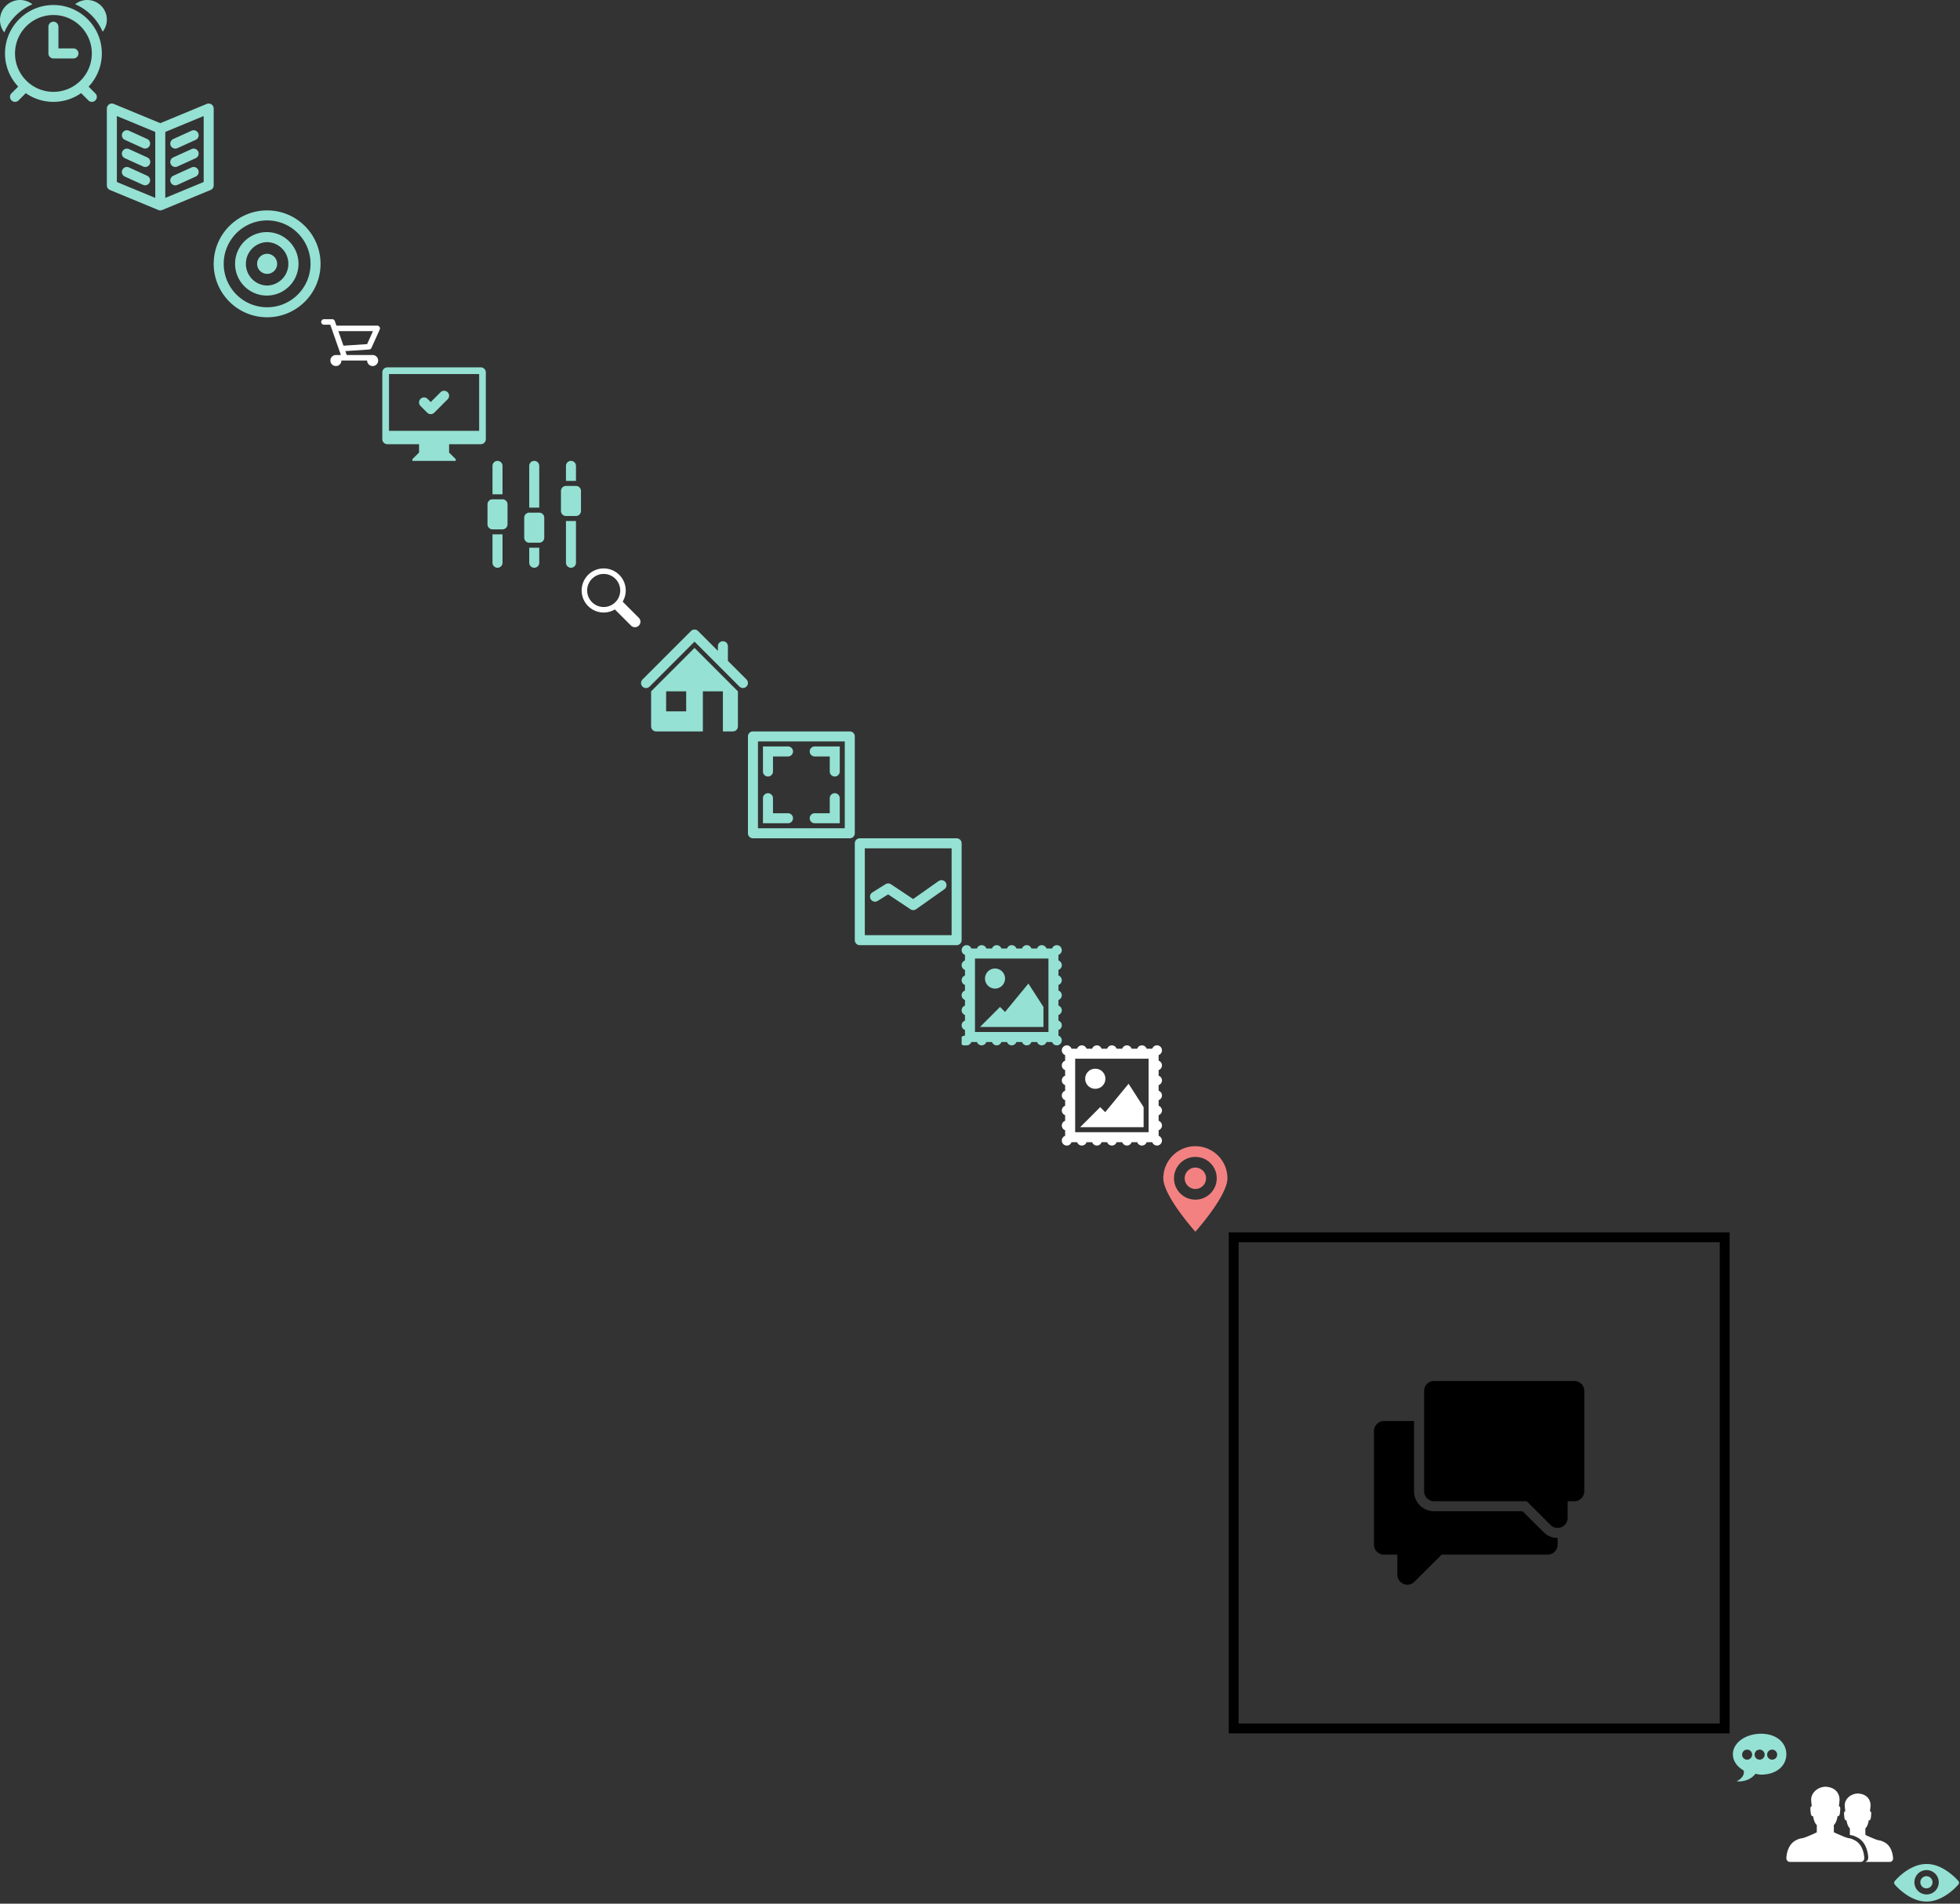 <?xml version="1.0" encoding="utf-8"?><svg width="587" height="570" viewBox="0 0 587 570" xmlns="http://www.w3.org/2000/svg" xmlns:xlink="http://www.w3.org/1999/xlink"><rect x="0" y="0" width="587" height="570" fill="#333333" stroke="none"/><svg width="32" height="31" viewBox="0 0 32 31" id="alarm"><path fill-rule="evenodd" fill="#95E1D3" d="M30.74 9.503a15.723 15.723 0 0 0-8.243-8.243c1-.787 2.258-1.26 3.629-1.26A5.874 5.874 0 0 1 32 5.874a5.846 5.846 0 0 1-1.26 3.629zM30.5 16c0 3.852-1.512 7.343-3.963 9.94l2.029 2.028a1.483 1.483 0 1 1-2.098 2.097l-2.178-2.178A14.426 14.426 0 0 1 16 30.5c-3.079 0-5.928-.966-8.276-2.603L5.561 30.06a1.5 1.5 0 0 1-2.122-2.121l2.012-2.012C3.008 23.332 1.5 19.845 1.5 16 1.5 7.992 7.992 1.5 16 1.5S30.5 7.992 30.5 16zM16 4.5C9.649 4.5 4.5 9.648 4.5 16c0 6.351 5.149 11.5 11.5 11.5S27.5 22.351 27.5 16c0-6.352-5.149-11.5-11.5-11.5zm6 13h-6a1.5 1.5 0 0 1-1.5-1.5V8a1.5 1.5 0 0 1 3 0v6.499H22a1.5 1.5 0 0 1 0 3.001zM1.287 9.705A5.964 5.964 0 0 1 0 6a6 6 0 0 1 6-6c1.4 0 2.685.483 3.706 1.287a16.057 16.057 0 0 0-8.419 8.418z"/></svg><svg width="32" height="32" viewBox="0 0 32 32" id="book" x="32" y="31"><path fill-rule="evenodd" fill="#95E1D3" d="M31.065 25.889l-14.471 5.988a1.489 1.489 0 0 1-1.188 0L.935 25.889A1.5 1.5 0 0 1 0 24.5v-23A1.5 1.5 0 0 1 2.073.114h.001l.002.001.013.005L16 5.877 29.911.12l.013-.005.003-.001A1.5 1.5 0 0 1 32 1.5v23a1.5 1.5 0 0 1-.935 1.389zM14.5 8.503L3 3.744v19.753l11.5 4.759V8.503zM29 3.744L17.5 8.503v19.753L29 23.497V3.744zm-9.121 6.89l5.5-2.5a1.5 1.5 0 0 1 1.242 2.731l-5.5 2.5a1.5 1.5 0 0 1-1.242-2.731zm0 5.5l5.5-2.5a1.5 1.5 0 0 1 1.242 2.731l-5.5 2.501v-.001a1.5 1.5 0 0 1-1.242-2.731zm0 5.5l5.5-2.5a1.5 1.5 0 0 1 1.242 2.731l-5.5 2.5a1.5 1.5 0 0 1-1.242-2.731zM6 8c.221 0 .431.048.621.134l5.5 2.5a1.501 1.501 0 0 1-1.242 2.731l-5.5-2.5A1.5 1.5 0 0 1 6 8zm0 5.5c.221 0 .431.048.621.134l5.5 2.5a1.5 1.5 0 1 1-1.242 2.731v.001l-5.5-2.501A1.5 1.5 0 0 1 6 13.5zM6 19c.221 0 .431.048.621.134l5.5 2.5a1.501 1.501 0 0 1-1.242 2.731l-5.5-2.5A1.5 1.5 0 0 1 6 19z"/></svg><svg width="32" height="32" viewBox="0 0 32 32" id="bullseye" x="64" y="63"><path fill-rule="evenodd" fill="#95E1D3" d="M16 31.998c-8.836 0-16-7.163-16-16.001C0 7.162 7.164-.002 16-.002c8.837 0 16 7.164 16 15.999 0 8.838-7.163 16.001-16 16.001zm0-29c-7.18 0-13 5.82-13 12.999 0 7.18 5.82 13.001 13 13.001s13-5.821 13-13.001c0-7.179-5.82-12.999-13-12.999zm0 22.499a9.5 9.5 0 1 1 0-18.999 9.5 9.5 0 0 1 0 18.999zm0-15.999a6.502 6.502 0 0 0 0 13.001 6.502 6.502 0 0 0 0-13.001zm0 9.501a3 3 0 1 1 .002-6.002A3 3 0 0 1 16 19z"/></svg><svg width="18" height="15" viewBox="0 0 18 15" id="cart" x="96" y="95"><path fill-rule="evenodd" fill="#FFF" d="M17.726 3.663h.001l-2.475 5.5a.824.824 0 0 1-.697.485l-7.128.475.412 1.176H15.6a1.651 1.651 0 1 1-1.65 1.651h-7.7a1.65 1.65 0 1 1-1.65-1.651h1.491L2.915 2.225h-1.89a.825.825 0 0 1 0-1.65H3.5c.36 0 .663.232.776.553l.003-.001.48 1.373h12.216a.825.825 0 0 1 .751 1.163zM5.337 4.15l1.525 4.357 7.089-.473 1.748-3.884H5.337z"/></svg><svg width="32" height="28" viewBox="0 0 32 28" id="computer" x="114" y="110"><path fill-rule="evenodd" fill="#95E1D3" d="M30 23h-9.5v2.5l2 2v.5h-13v-.5l2-2V23H2a1.5 1.5 0 0 1-1.5-1.501V1.5A1.5 1.5 0 0 1 2 0h28a1.5 1.5 0 0 1 1.5 1.5v19.999A1.5 1.5 0 0 1 30 23zm-.5-21h-27v17h27V2zM13 9c.414 0 .789.168 1.061.439l.939.939 2.939-2.939A1.499 1.499 0 0 1 20.5 8.5c0 .414-.168.789-.439 1.061l-4 4a1.499 1.499 0 0 1-2.122 0l-2-2.001A1.5 1.5 0 0 1 13 9z"/></svg><svg width="28" height="32" viewBox="0 0 28 32" id="equalizer" x="146" y="138"><path fill-rule="evenodd" fill="#95E1D3" d="M26.5 16.497h-3a1.5 1.5 0 0 1-1.5-1.499v-6a1.5 1.5 0 0 1 1.5-1.499h3A1.5 1.5 0 0 1 28 8.998v6a1.5 1.5 0 0 1-1.5 1.499zm-3-15a1.5 1.5 0 0 1 3 0v4.501h-3V1.497zm-8 23h-3a1.5 1.5 0 0 1-1.5-1.499v-6a1.5 1.5 0 0 1 1.5-1.5h3a1.5 1.5 0 0 1 1.5 1.5v6a1.5 1.5 0 0 1-1.5 1.499zm-3-23a1.5 1.5 0 0 1 3 0v12.501h-3V1.497zm-8 19.001h-3A1.5 1.5 0 0 1 0 18.997v-6a1.5 1.5 0 0 1 1.5-1.499h3A1.5 1.5 0 0 1 6 12.997v6a1.5 1.5 0 0 1-1.5 1.501zm-3-19.001a1.5 1.5 0 0 1 3 0v8.502h-3V1.497zm3 29a1.5 1.5 0 1 1-3 0v-8.499h3v8.499zm11 0a1.5 1.5 0 1 1-3 0v-4.5h3v4.5zm11 0a1.5 1.5 0 1 1-3 0V17.999h3v12.498z"/></svg><svg width="18" height="18" viewBox="0 0 18 18" id="glass" x="174" y="170"><path fill-rule="evenodd" fill="#FFF" d="M17.317 14.983a1.65 1.65 0 0 1-2.334 2.333l-4.836-4.835A6.56 6.56 0 0 1 6.8 13.4a6.6 6.6 0 1 1 6.6-6.6 6.56 6.56 0 0 1-.919 3.347l4.836 4.836zM6.8 1.85a4.95 4.95 0 1 0 0 9.9 4.95 4.95 0 0 0 0-9.9z"/></svg><svg width="32" height="31" viewBox="0 0 32 31" id="home" x="192" y="188"><path fill-rule="evenodd" fill="#95E1D3" d="M32 16.5a1.5 1.5 0 0 1-1.5 1.5 1.49 1.49 0 0 1-1.02-.406l-.003.004L16.038 4.159 16 4.122 2.554 17.569l-.001-.001a1.5 1.5 0 1 1-2.092-2.149L14.919.96C15.192.677 15.575.5 16 .5h.001c.026 0 .052 0 .079.002l.012.001a.78.78 0 0 1 .068.006h.004c.367.04.694.212.933.468l.001-.001L23 6.878V5.5a1.5 1.5 0 1 1 3 0v4.378l5.598 5.598-.004.004c.25.268.406.625.406 1.02zM29 19v10.5a1.5 1.5 0 0 1-1.5 1.5h-3V19h-6v12h-14A1.5 1.5 0 0 1 3 29.5V19L16 6l13 13zm-15.5 0h-6v6h6v-6z"/></svg><svg width="32" height="32" viewBox="0 0 32 32" id="image" x="224" y="219"><path fill-rule="evenodd" fill="#95E1D3" d="M30.5 32h-29A1.5 1.5 0 0 1 0 30.5v-29A1.5 1.5 0 0 1 1.5 0h29A1.5 1.5 0 0 1 32 1.5v29a1.5 1.5 0 0 1-1.5 1.5zM29 3H3v26h26V3zM6.5 4.5H12a1.5 1.5 0 1 1 0 3H7.5V12a1.5 1.5 0 0 1-3 0V4.5h2zM4.5 20a1.5 1.5 0 1 1 3 0v4.499H12v.001a1.5 1.5 0 1 1 0 3H4.5V20zM20 4.5h7.5V12a1.5 1.5 0 0 1-3 0V7.5H20a1.5 1.5 0 0 1 0-3zm0 20v-.001h4.5V20a1.5 1.5 0 1 1 3 0v7.5H20a1.5 1.5 0 0 1 0-3z"/></svg><svg width="32" height="32" viewBox="0 0 32 32" id="line-graph" x="256" y="251"><path fill-rule="evenodd" fill="#95E1D3" d="M30.5 32h-29A1.5 1.5 0 0 1 0 30.5v-29A1.5 1.5 0 0 1 1.5 0h29A1.5 1.5 0 0 1 32 1.5v29a1.5 1.5 0 0 1-1.5 1.5zM29 3H3v26h26V3zM5.215 16.239v-.002l4-2.499v.001a1.49 1.49 0 0 1 1.625.036l.006-.009 6.631 4.42 7.638-5.391a1.5 1.5 0 0 1 1.763 2.426h.001l-8.5 6.001-.001-.001c-.246.179-.55.284-.878.284-.321 0-.618-.1-.861-.272l-6.657-4.438-3.135 1.96a1.5 1.5 0 0 1-1.632-2.516z"/></svg><svg width="30" height="30" viewBox="0 0 30 30" id="picture" x="288" y="283"><path fill-rule="evenodd" fill="#95E1D3" d="M30 23.999c0 .651-.419 1.2-1 1.407v1.683a1.498 1.498 0 0 1-.5 2.91c-.652 0-1.202-.42-1.408-1.001h-1.684A1.497 1.497 0 0 1 24 29.999c-.652 0-1.202-.42-1.408-1.001h-1.684a1.497 1.497 0 0 1-1.408 1.001c-.652 0-1.201-.42-1.408-1.001h-1.684A1.497 1.497 0 0 1 15 29.999c-.652 0-1.202-.42-1.408-1.001h-1.684a1.496 1.496 0 0 1-1.408 1.001c-.652 0-1.202-.42-1.408-1.001H7.408A1.496 1.496 0 0 1 6 29.999c-.652 0-1.202-.42-1.408-1.001H2.908A1.497 1.497 0 0 1 1.5 29.999a1.498 1.498 0 1 1-.5-2.91v-1.683c-.581-.207-1-.756-1-1.407 0-.654.419-1.202 1-1.409v-1.683c-.581-.208-1-.757-1-1.409 0-.651.419-1.201 1-1.408v-1.684c-.581-.206-1-.755-1-1.407a1.5 1.5 0 0 1 1-1.41v-1.683c-.581-.206-1-.755-1-1.408 0-.652.419-1.202 1-1.407V7.406c-.581-.207-1-.756-1-1.408 0-.652.419-1.202 1-1.408V2.905C.419 2.7 0 2.15 0 1.498A1.5 1.5 0 0 1 1.5-.001c.652 0 1.201.417 1.408 1h1.684a1.493 1.493 0 0 1 2.816 0h1.684a1.493 1.493 0 0 1 2.816 0h1.684c.206-.583.756-1 1.408-1 .652 0 1.201.417 1.408 1h1.684c.207-.583.756-1 1.408-1 .652 0 1.201.417 1.408 1h1.684c.206-.583.756-1 1.408-1 .652 0 1.201.417 1.408 1h1.684c.206-.583.756-1 1.408-1 .828 0 1.5.67 1.5 1.499 0 .652-.419 1.202-1 1.407V4.59c.581.206 1 .756 1 1.408 0 .652-.419 1.201-1 1.408v1.685c.581.205 1 .755 1 1.407 0 .653-.419 1.202-1 1.408v1.683a1.5 1.5 0 0 1 1 1.41c0 .652-.419 1.201-1 1.407v1.684c.581.207 1 .757 1 1.408 0 .652-.419 1.201-1 1.409v1.683c.581.207 1 .755 1 1.409zM26 3.997H4v22.001h22V3.997zM13 19.998l7-8.499 4.5 7v5.999h-19l6-5.999 1.5 1.499zm-3-7a3 3 0 1 1 0-6 3 3 0 0 1 0 6z"/></svg><svg width="30" height="30" viewBox="0 0 30 30" id="picture-white" x="318" y="313"><path fill-rule="evenodd" fill="#FFF" d="M30 23.999c0 .653-.419 1.202-1 1.409v1.683a1.498 1.498 0 0 1-.5 2.908A1.495 1.495 0 0 1 27.092 29h-1.684a1.495 1.495 0 0 1-1.408.999A1.494 1.494 0 0 1 22.592 29h-1.684a1.495 1.495 0 0 1-1.408.999A1.494 1.494 0 0 1 18.092 29h-1.684a1.494 1.494 0 0 1-1.408.999A1.494 1.494 0 0 1 13.592 29h-1.684a1.495 1.495 0 0 1-1.408.999A1.494 1.494 0 0 1 9.092 29H7.408A1.494 1.494 0 0 1 6 29.999 1.494 1.494 0 0 1 4.592 29H2.908A1.495 1.495 0 0 1 0 28.5c0-.652.419-1.202 1-1.409v-1.683c-.581-.207-1-.756-1-1.409 0-.652.419-1.201 1-1.407v-1.684c-.581-.207-1-.757-1-1.408 0-.652.419-1.202 1-1.409v-1.683c-.581-.207-1-.756-1-1.408 0-.653.419-1.202 1-1.409v-1.684c-.581-.206-1-.755-1-1.407s.419-1.202 1-1.408V7.408c-.581-.207-1-.756-1-1.409 0-.652.419-1.201 1-1.407V2.908A1.497 1.497 0 1 1 2.908.999h1.684A1.494 1.494 0 0 1 6 0c.652 0 1.202.418 1.408.999h1.684A1.494 1.494 0 0 1 10.5 0c.652 0 1.201.418 1.408.999h1.684A1.494 1.494 0 0 1 15 0c.652 0 1.202.418 1.408.999h1.684A1.494 1.494 0 0 1 19.5 0c.652 0 1.201.418 1.408.999h1.684A1.494 1.494 0 0 1 24 0c.652 0 1.201.418 1.408.999h1.684A1.495 1.495 0 0 1 30 1.5c0 .651-.419 1.201-1 1.408v1.684c.581.206 1 .755 1 1.407 0 .653-.419 1.202-1 1.409v1.684c.581.206 1 .756 1 1.408 0 .652-.419 1.201-1 1.407v1.684c.581.207 1 .756 1 1.409 0 .652-.419 1.201-1 1.408v1.683c.581.207 1 .757 1 1.409 0 .651-.419 1.201-1 1.408v1.684c.581.206 1 .755 1 1.407zm-4-20H4V26h22V3.999zM13 20l7-8.5 4.5 6.999V24.5h-19l6-6.001L13 20zm-3-7.001A2.999 2.999 0 1 1 10 7a3 3 0 1 1 0 5.999z"/></svg><svg width="20" height="26" viewBox="0 0 20 26" id="pin" x="348" y="343"><path fill-rule="evenodd" fill="#F38181" d="M10 25.8S.4 15.101.4 9.8 4.698.2 10 .2s9.6 4.299 9.6 9.6c0 5.301-9.6 16-9.6 16zm0-22.4a6.4 6.4 0 1 0 0 12.8 6.4 6.4 0 0 0 0-12.8zm0 9.6a3.2 3.2 0 1 1 0-6.4 3.2 3.2 0 0 1 0 6.4z"/></svg><svg width="150" height="150" viewBox="0 0 61.53 61.53" shape-rendering="geometricPrecision" text-rendering="geometricPrecision" image-rendering="optimizeQuality" fill-rule="evenodd" clip-rule="evenodd" id="speech" x="368" y="369"><defs><style>.fil0{fill:#95e1d3}</style></defs><path class="nfil0" d="M42.45 33.02h-.82v2.05c0 .08-.01.17-.02.25-.01.05-.03.11-.05.16-.01.02-.02.05-.03.07-.02.04-.04.09-.07.13a.3.3 0 0 1-.04.08c-.04.06-.09.11-.14.16 0 .01 0 .01-.01.02-.22.22-.52.35-.85.36h-.02c-.34 0-.65-.14-.87-.36l-2.92-2.92H25.23c-.68 0-1.23-.55-1.23-1.23V19.48c0-.68.55-1.23 1.23-1.23h17.22c.68 0 1.23.55 1.23 1.23v12.31c0 .68-.55 1.23-1.23 1.23zM61.53 0H0v61.53h61.53V0zM1.21 1.21h59.11v59.11H1.21V1.21zM36.1 34.25l2.6 2.59c.44.43 1.04.69 1.7.69v.82c0 .68-.55 1.23-1.23 1.23H26.15l-3.34 3.33c-.22.22-.53.36-.87.36h-.01c-.33 0-.64-.14-.86-.36 0 0 0-.01-.01-.01-.05-.06-.1-.11-.14-.17-.01-.02-.02-.05-.04-.08-.02-.04-.05-.08-.07-.13-.01-.02-.01-.05-.02-.07-.02-.05-.04-.1-.05-.16-.02-.08-.03-.16-.03-.25v-2.46h-1.64c-.68 0-1.23-.55-1.23-1.23V24.41c0-.68.55-1.24 1.23-1.24h3.69v8.62c0 1.36 1.11 2.46 2.47 2.46H36.1z" id="nLayer_x0020_1"/></svg><svg width="17" height="15" viewBox="0 0 17 15" id="speech-bubble" x="518" y="519"><path fill-rule="evenodd" fill="#95E1D3" d="M9.416 12.358c-.573 0-1.134-.165-1.676-.243-2.191 2.771-5.647 2.225-5.647 2.225 2.441-1.155 2.391-3.069 1.957-3.324C2.134 9.89.982 8.176.982 6.255c0-3.39 3.727-6.139 8.434-6.139 4.708 0 7.577 2.749 7.577 6.139 0 3.392-2.869 6.103-7.577 6.103zM5.242 4.875a1.5 1.5 0 1 0 0 3 1.5 1.5 0 0 0 0-3zm3.75 0a1.5 1.5 0 1 0 0 3 1.5 1.5 0 0 0 0-3zm3.75 0a1.5 1.5 0 1 0 0 3 1.5 1.5 0 0 0 0-3z"/></svg><svg width="32" height="24" viewBox="0 0 32 24" id="users" x="535" y="534"><path fill-rule="evenodd" fill="#FFF" d="M31.95 22.503v.002a.993.993 0 0 1-.995.992h-7.412c.556-.123.972-.614.972-1.205l-.001-.002h.001s0-4.504-3.301-6.142c-1.412-.7-1.505-.566-2.206-.732l.02-1.95s-.771-.588-1.011-2.431c-.482.14-.641-.564-.67-1.012-.026-.431-.279-1.783.31-1.661-.121-.902-.207-1.715-.165-2.147.148-1.512 1.61-3.093 3.861-3.207 2.649.114 3.698 1.694 3.845 3.206.043.432-.051 1.246-.172 2.146.589-.12.333 1.228.304 1.661-.025.448-.188 1.149-.669 1.009-.241 1.843-1.012 2.426-1.012 2.426l.018 1.948s.488.278 2.546 1.127c2.058.851 1.412.214 3.088 1.045 2.649 1.314 2.649 4.927 2.649 4.927zM17.023 15.84c2.262.935 1.552.235 3.395 1.15 2.912 1.443 2.912 5.415 2.912 5.415h-.001v.003a1.09 1.09 0 0 1-1.093 1.089H1.093A1.09 1.09 0 0 1 0 22.408v-.003h-.001s0-3.972 2.912-5.417c1.843-.913 1.133-.171 3.395-1.106 2.262-.933 2.798-1.26 2.798-1.26l.021-2.152s-.847-.646-1.11-2.67c-.53.153-.705-.621-.736-1.113-.029-.475-.307-1.96.339-1.825-.132-.992-.227-1.886-.18-2.359.162-1.664 1.769-3.4 4.244-3.528 2.911.126 4.065 1.863 4.226 3.525.047.475-.056 1.369-.189 2.359.647-.132.366 1.35.334 1.825-.028.493-.207 1.263-.736 1.11-.264 2.026-1.111 2.666-1.111 2.666l.019 2.142s.536.304 2.798 1.238z"/></svg><svg width="20" height="12" viewBox="0 0 20 12" id="view" x="567" y="558"><path fill-rule="evenodd" fill="#95E1D3" d="M19.71 5.776l-.002.024-.001.013-.002.017-.003.021v.002a.757.757 0 0 1-.203.41c-.204.247-.427.479-.651.707-1.212 1.23-2.602 2.327-4.123 3.122-.973.509-2.012.919-3.09 1.116a8.971 8.971 0 0 1-3.55-.05c-2.04-.444-3.887-1.545-5.503-2.863-.75-.611-1.488-1.28-2.108-2.032-.272-.329-.272-.719 0-1.048.203-.247.426-.48.651-.708 1.211-1.229 2.601-2.326 4.123-3.122C6.22.877 7.259.466 8.337.269a8.971 8.971 0 0 1 3.55.051c2.04.443 3.887 1.545 5.503 2.862.75.611 1.488 1.281 2.108 2.033a.754.754 0 0 1 .209.45l.001.012.001.025a.435.435 0 0 1 .002.037l-.001.037zM9.99 1.942a3.645 3.645 0 1 0 0 7.29 3.645 3.645 0 0 0 0-7.29zm0 5.467a1.822 1.822 0 1 1 0-3.643 1.822 1.822 0 0 1 0 3.643z"/></svg></svg>